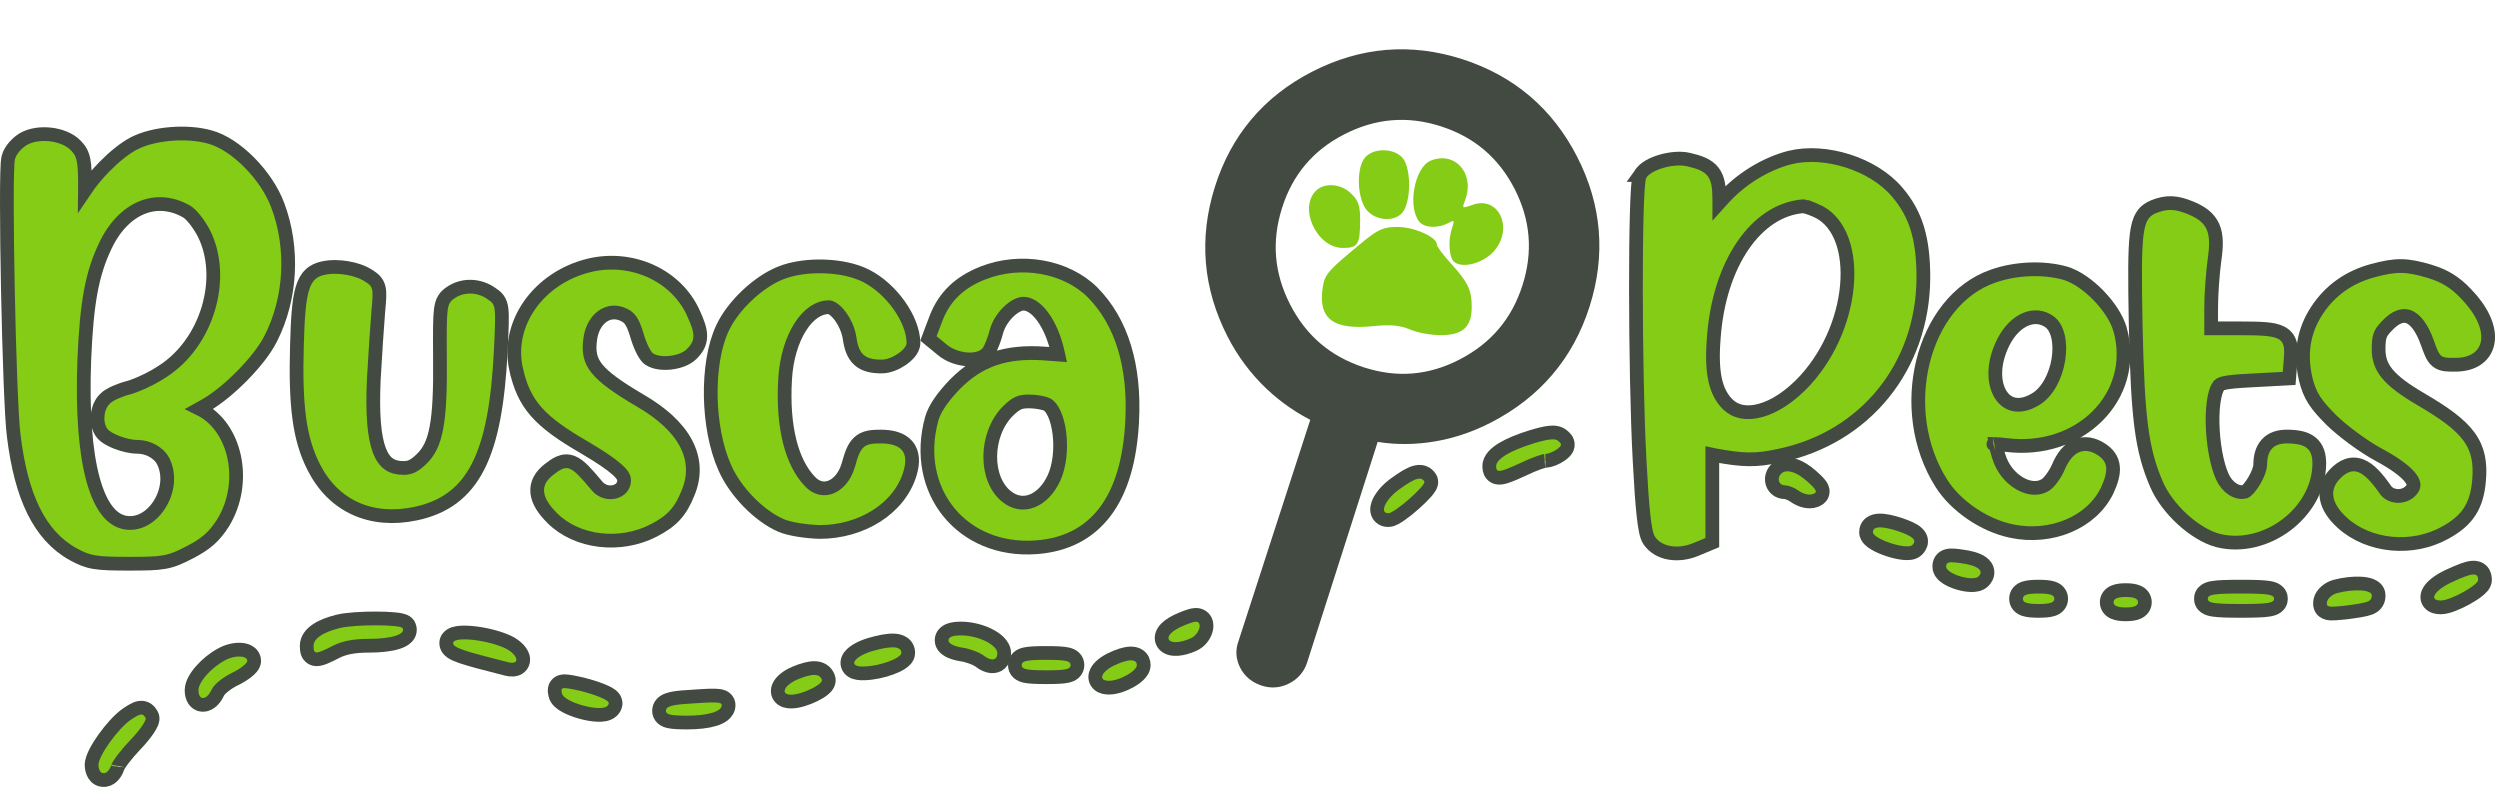 <svg width="182" height="58" viewBox="0 0 182 58" fill="none" xmlns="http://www.w3.org/2000/svg">
<path d="M1.696 10.126L1.696 10.126L1.705 10.121C2.271 9.797 3.017 9.714 3.687 9.791C4.352 9.869 5.057 10.118 5.51 10.586C5.796 10.872 5.983 11.16 6.082 11.647C6.169 12.083 6.187 12.688 6.187 13.604H6.187L6.187 13.61L6.184 13.858C6.579 13.269 7.08 12.669 7.606 12.133C8.3 11.425 9.073 10.793 9.747 10.442L9.748 10.442C10.486 10.058 11.459 9.831 12.43 9.752C13.402 9.672 14.421 9.736 15.265 9.971C16.248 10.232 17.287 10.953 18.162 11.839C19.045 12.732 19.814 13.845 20.224 14.954C21.39 18.056 21.206 21.734 19.693 24.682C19.279 25.497 18.509 26.459 17.662 27.323C16.812 28.19 15.844 28.998 15.004 29.486L15.004 29.486L14.996 29.491L14.521 29.755C15.859 30.409 16.712 31.742 17.038 33.221C17.381 34.78 17.157 36.565 16.246 38.055L16.246 38.055L16.241 38.064C15.932 38.547 15.624 38.937 15.23 39.285C14.838 39.63 14.38 39.919 13.788 40.221C13.095 40.581 12.614 40.801 11.975 40.917C11.361 41.028 10.614 41.039 9.394 41.039C8.196 41.039 7.449 41.021 6.871 40.924C6.262 40.822 5.85 40.634 5.319 40.342L5.319 40.342L5.316 40.341C2.867 38.976 1.54 36.151 1.001 31.735C0.831 30.486 0.666 25.676 0.574 21.101C0.528 18.801 0.5 16.544 0.5 14.801C0.5 13.93 0.506 13.184 0.521 12.624C0.529 12.345 0.538 12.107 0.55 11.922C0.561 11.761 0.575 11.597 0.603 11.482C0.668 11.192 0.846 10.918 1.026 10.705C1.215 10.482 1.453 10.272 1.696 10.126ZM13.57 15.388L13.569 15.387C12.45 14.759 11.316 14.706 10.304 15.127C9.282 15.552 8.334 16.482 7.663 17.908L7.662 17.91C6.69 19.951 6.312 22.029 6.136 26.202C5.997 29.955 6.22 32.869 6.769 34.884C7.327 36.931 8.162 37.867 9.104 38.04L9.106 38.04C10.061 38.219 11.011 37.676 11.613 36.727C12.212 35.782 12.382 34.557 11.872 33.554C11.561 32.975 10.805 32.527 10.004 32.527C9.541 32.527 8.99 32.392 8.531 32.218C8.297 32.129 8.072 32.023 7.881 31.908C7.703 31.8 7.504 31.654 7.378 31.465L7.378 31.465L7.375 31.46C7.13 31.083 7.066 30.608 7.114 30.192C7.16 29.782 7.323 29.341 7.64 29.034C7.739 28.929 7.864 28.842 7.978 28.773C8.105 28.697 8.252 28.623 8.405 28.555C8.708 28.421 9.062 28.298 9.393 28.215C9.973 28.051 11.087 27.543 11.831 27.039L11.831 27.039L11.842 27.032C13.454 26 14.62 24.303 15.172 22.439C15.723 20.575 15.648 18.59 14.842 16.985C14.64 16.605 14.405 16.247 14.171 15.958C13.928 15.659 13.716 15.469 13.57 15.388Z" fill="#84CC16" stroke="#434A42"/>
<path d="M103.877 31.718C102.522 31.892 101.213 31.853 99.953 31.6L94.685 48.071C94.509 48.622 94.15 49.039 93.635 49.305C93.119 49.571 92.571 49.62 92.022 49.443C91.448 49.258 91.001 48.911 90.734 48.391C90.476 47.888 90.437 47.356 90.636 46.832L95.995 30.31C94.696 29.68 93.543 28.887 92.538 27.931C91.431 26.878 90.524 25.662 89.817 24.284C88.077 20.893 87.778 17.369 88.924 13.743C90.071 10.116 92.347 7.419 95.731 5.675C99.144 3.916 102.68 3.618 106.307 4.785C109.932 5.952 112.627 8.242 114.368 11.634C116.108 15.027 116.399 18.555 115.237 22.189C114.074 25.825 111.758 28.541 108.315 30.315C106.88 31.054 105.4 31.523 103.877 31.718ZM99.117 27.212C101.658 28.042 104.101 27.846 106.478 26.621C108.888 25.379 110.491 23.489 111.31 20.927C112.13 18.364 111.929 15.905 110.706 13.521C109.482 11.137 107.604 9.542 105.046 8.719C102.491 7.897 100.023 8.104 97.614 9.345C95.237 10.57 93.656 12.447 92.852 15.001C92.047 17.557 92.255 20.012 93.479 22.398C94.703 24.783 96.575 26.381 99.117 27.212Z" fill="#434A42" stroke="#434A42"/>
<path d="M99.394 11.443C98.734 12.18 98.785 14.315 99.445 15.229C100.156 16.169 101.782 16.195 102.239 15.255C102.772 14.213 102.67 12.053 102.061 11.443C101.375 10.757 100.004 10.783 99.394 11.443Z" fill="#84CC16"/>
<path d="M104.146 11.7C102.978 12.183 102.444 15.08 103.333 16.147C103.714 16.604 104.679 16.63 105.416 16.249C105.873 15.995 105.898 16.02 105.72 16.579C105.39 17.468 105.492 18.84 105.898 19.095C106.558 19.552 107.981 19.145 108.742 18.307C110.241 16.63 109.098 14.19 107.168 14.927C106.431 15.181 106.431 15.181 106.66 14.572C107.396 12.64 105.923 10.963 104.146 11.7Z" fill="#84CC16"/>
<path d="M130.305 11.468L130.305 11.468L130.312 11.466C131.628 11.148 133.145 11.277 134.532 11.721C135.917 12.164 137.224 12.938 138.098 13.965C139.497 15.585 140.022 17.394 140.022 20.211L140.022 20.213C139.996 26.669 135.797 31.882 129.517 33.176C128.672 33.359 128.01 33.448 127.287 33.438C126.57 33.428 125.812 33.32 124.777 33.128L124.777 33.128L124.764 33.125L124.657 33.102V35.838V39.167V39.5L124.35 39.628L123.436 40.01L123.436 40.01L123.433 40.011C122.196 40.517 120.757 40.355 120.063 39.349L120.063 39.349L120.059 39.342C119.936 39.158 119.863 38.894 119.808 38.626C119.748 38.337 119.695 37.964 119.645 37.506C119.545 36.589 119.455 35.294 119.366 33.578C119.188 30.35 119.099 25.353 119.096 21.088C119.094 18.954 119.114 16.998 119.155 15.535C119.176 14.804 119.202 14.19 119.233 13.737C119.249 13.511 119.267 13.319 119.287 13.168C119.297 13.093 119.308 13.022 119.322 12.959C119.333 12.908 119.354 12.82 119.397 12.738L119.396 12.738L119.401 12.731C119.547 12.46 119.806 12.258 120.056 12.112C120.318 11.96 120.629 11.835 120.949 11.742C121.575 11.561 122.328 11.477 122.925 11.618C123.694 11.794 124.325 12.006 124.715 12.511C125.1 13.01 125.165 13.689 125.165 14.519V14.767L125.462 14.438L125.463 14.437C126.745 13.021 128.53 11.926 130.305 11.468ZM132.17 15.311L132.17 15.312L132.157 15.306C131.947 15.213 131.727 15.132 131.544 15.078C131.452 15.051 131.377 15.033 131.321 15.024C131.291 15.018 131.274 15.017 131.267 15.016L131.258 15.017C129.591 15.154 128.069 16.156 126.902 17.849C125.735 19.543 124.944 21.904 124.758 24.666L124.758 24.666L124.758 24.671C124.557 27.249 124.925 28.58 125.779 29.435C126.342 29.987 127.167 30.158 128.176 29.877C129.192 29.595 130.347 28.858 131.433 27.674C133.343 25.579 134.38 22.79 134.486 20.351C134.594 17.882 133.757 15.966 132.17 15.311Z" fill="#84CC16" stroke="#434A42"/>
<path d="M95.919 13.782C94.446 14.976 95.792 18.051 97.772 18.051C98.865 18.051 99.017 17.797 99.017 15.992C99.017 14.976 98.89 14.595 98.382 14.112C97.722 13.426 96.579 13.274 95.919 13.782Z" fill="#84CC16"/>
<path d="M156.772 15.05L156.772 15.05L156.784 15.045C157.243 14.865 157.658 14.766 158.113 14.786C158.56 14.805 159.003 14.938 159.519 15.15L159.519 15.15L159.525 15.152C160.256 15.464 160.816 15.849 161.105 16.508C161.378 17.132 161.362 17.91 161.221 18.884C161.097 19.779 160.972 21.381 160.972 22.422V23.904H163.113C163.862 23.904 164.461 23.913 164.93 23.954C165.389 23.994 165.788 24.067 166.097 24.234C166.446 24.423 166.646 24.711 166.732 25.071C166.807 25.389 166.792 25.762 166.761 26.147C166.761 26.147 166.761 26.147 166.761 26.148L166.685 27.112L166.65 27.548L166.213 27.572L163.851 27.699L163.851 27.699C162.878 27.75 162.31 27.8 161.954 27.878C161.626 27.951 161.563 28.029 161.519 28.092L161.514 28.1L161.508 28.108C161.366 28.299 161.229 28.701 161.148 29.306C161.07 29.891 161.053 30.594 161.095 31.322C161.137 32.049 161.236 32.788 161.384 33.441C161.533 34.099 161.725 34.638 161.938 34.991C162.405 35.721 163.069 35.935 163.464 35.78L163.464 35.78L163.468 35.778C163.468 35.778 163.468 35.778 163.469 35.778C163.471 35.777 163.496 35.765 163.543 35.727C163.591 35.687 163.649 35.631 163.714 35.557C163.844 35.408 163.984 35.21 164.113 34.989C164.242 34.769 164.353 34.538 164.431 34.328C164.512 34.11 164.543 33.949 164.543 33.857C164.543 33.264 164.668 32.725 165.021 32.334C165.383 31.932 165.899 31.781 166.465 31.781C167.179 31.781 167.8 31.872 168.238 32.215C168.711 32.587 168.845 33.148 168.845 33.755L168.845 33.759C168.831 35.559 167.835 37.168 166.449 38.214C165.063 39.259 163.228 39.785 161.469 39.348L161.469 39.348L161.461 39.346C160.594 39.114 159.667 38.526 158.877 37.802C158.084 37.075 157.381 36.168 156.99 35.248C155.906 32.733 155.629 30.48 155.477 23.653L155.477 23.651C155.414 20.224 155.406 18.257 155.547 17.095C155.618 16.513 155.733 16.07 155.94 15.733C156.163 15.371 156.459 15.183 156.772 15.05Z" fill="#84CC16" stroke="#434A42"/>
<path d="M99.395 17.463C96.704 19.674 96.45 19.928 96.297 20.894C95.942 23.206 97.034 24.045 100.005 23.74C101.275 23.613 101.935 23.689 102.671 23.994C103.205 24.223 104.195 24.4 104.881 24.4C106.481 24.4 107.141 23.816 107.141 22.342C107.141 21.097 106.862 20.538 105.592 19.14C105.033 18.531 104.602 17.946 104.602 17.794C104.602 17.26 102.951 16.523 101.757 16.523C100.767 16.523 100.386 16.676 99.395 17.463Z" fill="#84CC16"/>
<path d="M42.899 19.317L42.901 19.316C45.978 18.581 49.229 20.015 50.482 22.797C50.783 23.452 50.985 23.989 50.98 24.473C50.976 25.017 50.718 25.409 50.355 25.772C49.987 26.14 49.387 26.334 48.861 26.4C48.339 26.466 47.705 26.429 47.264 26.142L47.256 26.136L47.247 26.13C47.121 26.04 47.025 25.906 46.961 25.807C46.886 25.692 46.812 25.554 46.74 25.405C46.598 25.106 46.456 24.732 46.347 24.339C46.2 23.861 46.071 23.563 45.934 23.358C45.808 23.168 45.666 23.046 45.46 22.943L45.46 22.943L45.454 22.94C44.883 22.644 44.325 22.707 43.88 23.015C43.423 23.331 43.045 23.938 42.956 24.785L42.956 24.785L42.955 24.791C42.853 25.657 42.977 26.238 43.458 26.836C43.978 27.483 44.93 28.174 46.596 29.154C48.175 30.068 49.315 31.105 49.928 32.25C50.551 33.415 50.609 34.658 50.083 35.9C49.816 36.565 49.528 37.082 49.124 37.519C48.72 37.957 48.226 38.287 47.591 38.618L47.59 38.618C45.162 39.874 41.999 39.514 40.2 37.715C39.594 37.108 39.18 36.496 39.114 35.866C39.042 35.183 39.389 34.631 39.94 34.198C40.203 33.991 40.464 33.798 40.727 33.687C41.022 33.562 41.331 33.535 41.658 33.661C41.949 33.774 42.214 33.994 42.479 34.26C42.75 34.533 43.066 34.901 43.452 35.364L43.454 35.366C43.805 35.791 44.319 35.911 44.741 35.803C45.155 35.697 45.438 35.393 45.438 34.947C45.438 34.808 45.367 34.578 44.91 34.171C44.458 33.767 43.714 33.268 42.561 32.583C40.928 31.639 39.816 30.856 39.046 29.983C38.26 29.092 37.856 28.136 37.578 26.9L37.577 26.9C36.82 23.532 39.237 20.206 42.899 19.317Z" fill="#84CC16" stroke="#434A42"/>
<path d="M30.244 37.396L30.244 37.396C28.634 37.731 27.139 37.603 25.858 37.018C24.576 36.432 23.545 35.405 22.84 34.007C21.788 31.957 21.49 29.509 21.617 25.153C21.668 23.147 21.762 21.846 22.009 21.015C22.137 20.588 22.317 20.239 22.591 19.98C22.867 19.718 23.195 19.588 23.538 19.519C24.073 19.401 24.697 19.413 25.27 19.509C25.838 19.604 26.411 19.792 26.832 20.071C26.98 20.163 27.143 20.269 27.274 20.405C27.426 20.561 27.524 20.743 27.576 20.967C27.622 21.171 27.628 21.402 27.618 21.658C27.608 21.917 27.58 22.241 27.542 22.644C27.466 23.554 27.314 25.806 27.213 27.606C27.099 30.13 27.234 31.783 27.619 32.792C27.807 33.285 28.042 33.591 28.309 33.779C28.574 33.966 28.917 34.068 29.38 34.068C29.631 34.068 29.826 34.025 30.019 33.93C30.22 33.83 30.443 33.662 30.728 33.377C31.224 32.88 31.563 32.25 31.771 31.138C31.984 30.006 32.055 28.41 32.029 26.011L32.029 26.009C32.017 24.173 32.015 23.158 32.09 22.56C32.129 22.253 32.193 22 32.322 21.785C32.455 21.564 32.629 21.432 32.772 21.329C33.668 20.689 34.889 20.732 35.786 21.376C35.789 21.378 35.792 21.381 35.795 21.383C35.932 21.474 36.113 21.594 36.251 21.778C36.406 21.986 36.477 22.226 36.511 22.508C36.574 23.022 36.534 23.889 36.462 25.453L36.457 25.545L36.457 25.548C36.266 29.321 35.781 32.054 34.809 33.957C33.816 35.905 32.325 36.96 30.244 37.396Z" fill="#84CC16" stroke="#434A42"/>
<path d="M56.864 38.254L56.864 38.254C56.051 37.903 55.218 37.28 54.501 36.546C53.783 35.811 53.154 34.938 52.77 34.059C52.113 32.595 51.775 30.695 51.743 28.862C51.71 27.033 51.98 25.202 52.596 23.887C52.985 23.054 53.638 22.216 54.381 21.512C55.124 20.808 55.989 20.209 56.824 19.874C57.72 19.51 58.88 19.36 59.995 19.396C61.108 19.433 62.243 19.657 63.083 20.098C64.003 20.572 64.841 21.355 65.453 22.214C66.06 23.067 66.486 24.053 66.501 24.954L66.501 24.954V24.962C66.501 25.258 66.344 25.507 66.204 25.676C66.053 25.858 65.855 26.026 65.646 26.168C65.243 26.44 64.694 26.682 64.198 26.682C63.546 26.682 62.967 26.588 62.539 26.206C62.114 25.828 61.942 25.262 61.849 24.603C61.761 24.033 61.493 23.444 61.16 23.002C60.995 22.781 60.824 22.612 60.667 22.503C60.506 22.39 60.395 22.362 60.338 22.362C59.621 22.362 58.88 22.833 58.27 23.784C57.665 24.727 57.24 26.075 57.154 27.632L57.154 27.634C56.954 31.115 57.642 33.661 58.948 35.036L58.948 35.036L58.953 35.042C59.431 35.559 59.985 35.65 60.473 35.463C60.984 35.268 61.502 34.734 61.761 33.848C61.863 33.471 61.96 33.151 62.072 32.889C62.184 32.624 62.324 32.387 62.527 32.201C62.946 31.817 63.5 31.781 64.096 31.781C64.909 31.781 65.63 31.948 66.054 32.465C66.491 32.998 66.47 33.718 66.252 34.455L66.252 34.456C65.487 37.035 62.705 38.727 59.677 38.727V38.727L59.664 38.726C59.17 38.713 58.627 38.66 58.137 38.58C57.656 38.502 57.188 38.393 56.864 38.254Z" fill="#84CC16" stroke="#434A42"/>
<path d="M71.555 19.872L71.557 19.872C74.31 18.791 77.598 19.37 79.531 21.277L79.531 21.277L79.536 21.282C81.672 23.447 82.63 26.653 82.422 30.654C82.28 33.451 81.644 35.672 80.466 37.24C79.273 38.827 77.564 39.694 75.406 39.843C72.74 40.031 70.477 39.019 69.062 37.273C67.648 35.528 67.117 33.092 67.828 30.497C68.042 29.706 68.705 28.815 69.552 27.942L69.552 27.942L69.557 27.937C70.415 27.079 71.329 26.474 72.391 26.112C73.448 25.751 74.623 25.642 75.989 25.733L75.989 25.733L75.992 25.734L77.042 25.811L77.04 25.802C76.797 24.647 76.383 23.695 75.902 23.045C75.412 22.383 74.914 22.108 74.507 22.108C74.241 22.108 73.834 22.296 73.418 22.7C73.017 23.09 72.69 23.604 72.552 24.101C72.471 24.412 72.363 24.735 72.259 25.001C72.206 25.135 72.152 25.26 72.101 25.366C72.055 25.459 71.995 25.573 71.923 25.66C71.722 25.906 71.437 26.038 71.166 26.103C70.89 26.17 70.585 26.18 70.287 26.148C69.7 26.086 69.047 25.855 68.573 25.446L67.866 24.865L67.59 24.638L67.716 24.302L68.148 23.159L68.148 23.159L68.15 23.153C68.765 21.587 69.841 20.553 71.555 19.872ZM73.292 36.155L73.294 36.157C73.883 36.622 74.524 36.698 75.115 36.475C75.722 36.246 76.328 35.68 76.744 34.767C77.141 33.882 77.26 32.652 77.125 31.553C77.058 31.008 76.931 30.519 76.761 30.14C76.589 29.756 76.397 29.539 76.232 29.446C76.14 29.402 75.951 29.344 75.694 29.297C75.44 29.251 75.159 29.223 74.914 29.223C74.544 29.223 74.325 29.263 74.132 29.35C73.93 29.441 73.714 29.601 73.385 29.918C72.543 30.763 72.099 32.006 72.09 33.221C72.081 34.442 72.51 35.542 73.292 36.155Z" fill="#84CC16" stroke="#434A42"/>
<path d="M172.736 19.703L172.738 19.702C173.561 19.483 174.18 19.361 174.815 19.368C175.45 19.375 176.069 19.512 176.894 19.757L176.894 19.757L176.899 19.758C177.968 20.088 178.729 20.539 179.552 21.416C180.644 22.549 181.234 23.763 181.125 24.781C181.068 25.311 180.82 25.774 180.381 26.095C179.953 26.408 179.387 26.555 178.733 26.555L178.706 26.555C178.456 26.555 178.225 26.555 178.033 26.532C177.82 26.505 177.6 26.445 177.403 26.283C177.217 26.131 177.101 25.928 177.01 25.726C176.92 25.529 176.828 25.274 176.72 24.974L176.713 24.954L176.712 24.952C176.295 23.773 175.781 23.214 175.338 23.054C174.951 22.915 174.416 23.019 173.742 23.751L173.742 23.751L173.735 23.758C173.466 24.039 173.343 24.226 173.271 24.429C173.196 24.644 173.163 24.923 173.163 25.42C173.163 26.112 173.343 26.659 173.792 27.205C174.261 27.776 175.035 28.362 176.267 29.079L176.268 29.08C177.957 30.071 179.082 30.877 179.743 31.783C180.433 32.728 180.583 33.728 180.475 34.991L180.475 34.991L180.475 34.994C180.395 35.877 180.203 36.607 179.801 37.233C179.398 37.859 178.815 38.335 178.036 38.765C175.653 40.107 172.473 39.818 170.525 38.065L170.525 38.065L170.523 38.063C169.913 37.507 169.492 36.905 169.383 36.266C169.268 35.592 169.514 34.978 170.024 34.468C170.28 34.212 170.56 34.001 170.876 33.892C171.208 33.777 171.546 33.785 171.879 33.914C172.196 34.037 172.489 34.261 172.769 34.546C173.052 34.833 173.345 35.205 173.658 35.654L173.658 35.654L173.661 35.66C174.005 36.167 174.889 36.278 175.427 35.797C175.628 35.615 175.693 35.468 175.707 35.36C175.721 35.253 175.696 35.098 175.546 34.875C175.229 34.403 174.476 33.81 173.163 33.102C172.079 32.521 170.569 31.4 169.75 30.607L169.75 30.607L169.744 30.601C169.169 30.026 168.768 29.581 168.477 29.126C168.179 28.66 168.009 28.206 167.861 27.628L167.861 27.628L167.859 27.616C167.424 25.742 167.694 24.074 168.691 22.577C169.651 21.123 171.025 20.165 172.736 19.703Z" fill="#84CC16" stroke="#434A42"/>
<path d="M153.411 35.69L153.411 35.69L153.407 35.699C152.27 38.058 149.321 39.26 146.456 38.665C144.447 38.257 142.374 36.833 141.334 35.19C139.64 32.52 139.287 29.208 139.989 26.348C140.688 23.496 142.464 21.004 145.123 20.093C146.738 19.528 148.746 19.446 150.321 19.881L150.321 19.881L150.325 19.882C151.155 20.119 152.047 20.765 152.769 21.507C153.491 22.25 154.118 23.166 154.352 24.016L154.353 24.017C155.012 26.436 154.274 28.716 152.69 30.293C151.111 31.866 148.709 32.73 146.039 32.395C145.679 32.353 145.438 32.328 145.27 32.325C145.271 32.331 145.272 32.336 145.273 32.342C145.309 32.537 145.389 32.815 145.512 33.23C145.779 34.121 146.386 34.83 147.065 35.211C147.748 35.595 148.428 35.617 148.924 35.292L148.927 35.29C149.028 35.225 149.2 35.055 149.391 34.795C149.575 34.545 149.744 34.256 149.853 33.994L149.853 33.994L149.854 33.991C150.156 33.277 150.581 32.715 151.16 32.463C151.77 32.198 152.414 32.334 153.003 32.727C153.462 33.028 153.773 33.429 153.825 33.99C153.873 34.499 153.697 35.064 153.411 35.69ZM145.114 32.336C145.114 32.336 145.115 32.335 145.118 32.334C145.115 32.335 145.113 32.336 145.114 32.336ZM148.201 29.058L148.204 29.056C149.044 28.552 149.662 27.39 149.856 26.149C149.951 25.54 149.937 24.95 149.815 24.46C149.693 23.969 149.474 23.616 149.189 23.414C148.665 23.049 148.066 23.001 147.48 23.242C146.881 23.488 146.276 24.049 145.835 24.931C145.039 26.525 145.15 27.949 145.659 28.741C145.91 29.13 146.254 29.37 146.654 29.444C147.058 29.519 147.581 29.436 148.201 29.058Z" fill="#84CC16" stroke="#434A42"/>
<path d="M111.49 31.804L111.49 31.804L111.492 31.803C112.042 31.637 112.475 31.529 112.813 31.495C113.137 31.463 113.491 31.486 113.764 31.723C113.838 31.784 113.93 31.865 114.001 31.963C114.082 32.075 114.163 32.246 114.132 32.461C114.105 32.654 113.997 32.792 113.919 32.875C113.838 32.962 113.736 33.042 113.635 33.117L113.635 33.117L113.626 33.123C113.462 33.238 113.268 33.338 113.085 33.411C112.915 33.478 112.698 33.544 112.501 33.544C112.506 33.544 112.505 33.544 112.498 33.545C112.484 33.548 112.443 33.555 112.365 33.576C112.264 33.603 112.135 33.645 111.984 33.699C111.684 33.807 111.319 33.959 110.966 34.13L110.966 34.13L110.958 34.134C110.557 34.318 110.232 34.463 109.973 34.566C109.722 34.666 109.495 34.742 109.302 34.769C109.113 34.794 108.804 34.79 108.591 34.526C108.424 34.318 108.42 34.056 108.42 33.934C108.42 33.64 108.562 33.393 108.725 33.207C108.891 33.018 109.115 32.846 109.371 32.69C109.884 32.377 110.607 32.077 111.49 31.804Z" fill="#84CC16" stroke="#434A42"/>
<path d="M129.036 35.188C128.92 34.828 129.027 34.43 129.308 34.145C129.668 33.765 130.177 33.758 130.6 33.883C131.029 34.01 131.48 34.295 131.906 34.68C132.087 34.841 132.236 34.981 132.35 35.102C132.456 35.215 132.57 35.351 132.635 35.503C132.67 35.585 132.702 35.696 132.692 35.824C132.683 35.961 132.63 36.08 132.553 36.174C132.428 36.329 132.251 36.4 132.154 36.435C131.899 36.534 131.617 36.516 131.388 36.464C131.145 36.408 130.895 36.299 130.678 36.149L130.67 36.143L130.663 36.138C130.552 36.055 130.402 35.973 130.251 35.913C130.091 35.85 129.981 35.831 129.947 35.831C129.507 35.831 129.158 35.569 129.036 35.188Z" fill="#84CC16" stroke="#434A42"/>
<path d="M101.074 37.863C100.929 37.863 100.766 37.836 100.616 37.747C100.456 37.653 100.347 37.509 100.293 37.344C100.198 37.051 100.293 36.751 100.389 36.543C100.597 36.095 101.038 35.594 101.596 35.203C102.151 34.8 102.605 34.517 102.976 34.404C103.171 34.345 103.395 34.316 103.618 34.386C103.851 34.459 104.009 34.615 104.113 34.784C104.233 34.972 104.199 35.164 104.179 35.243C104.155 35.338 104.112 35.42 104.077 35.478C104.006 35.599 103.903 35.727 103.796 35.85C103.576 36.1 103.269 36.397 102.951 36.677C102.632 36.959 102.288 37.237 101.988 37.447C101.839 37.551 101.692 37.646 101.559 37.716C101.492 37.751 101.421 37.785 101.35 37.811C101.284 37.834 101.186 37.863 101.074 37.863Z" fill="#84CC16" stroke="#434A42"/>
<path d="M138.306 38.185L138.306 38.185L138.312 38.187C138.6 38.286 138.849 38.382 139.053 38.478C139.251 38.572 139.438 38.681 139.58 38.815C139.726 38.953 139.871 39.165 139.857 39.446C139.845 39.708 139.697 39.904 139.571 40.03C139.405 40.197 139.188 40.245 139.048 40.263C138.89 40.283 138.72 40.277 138.555 40.26C138.224 40.224 137.842 40.133 137.484 40.016C137.127 39.899 136.768 39.748 136.488 39.582C136.349 39.5 136.21 39.402 136.098 39.289C136 39.189 135.848 38.999 135.848 38.737C135.848 38.488 135.949 38.248 136.169 38.086C136.361 37.945 136.592 37.902 136.79 37.894C137.188 37.877 137.709 37.991 138.306 38.185Z" fill="#84CC16" stroke="#434A42"/>
<path d="M144.395 42.315C144.255 42.456 144.081 42.523 143.939 42.556C143.792 42.591 143.636 42.601 143.489 42.597C143.193 42.59 142.865 42.528 142.564 42.437C142.265 42.347 141.96 42.22 141.719 42.063C141.599 41.984 141.476 41.887 141.378 41.767C141.281 41.65 141.18 41.473 141.18 41.25C141.18 41.127 141.196 40.948 141.306 40.78C141.426 40.596 141.604 40.506 141.767 40.466C141.917 40.429 142.08 40.428 142.234 40.437C142.392 40.446 142.577 40.469 142.789 40.501C143.411 40.579 143.955 40.723 144.294 40.969C144.471 41.098 144.662 41.307 144.687 41.608C144.712 41.911 144.558 42.153 144.395 42.315Z" fill="#84CC16" stroke="#434A42"/>
<path d="M177.691 44.217C177.543 44.217 177.394 44.202 177.258 44.16C177.122 44.118 176.966 44.039 176.851 43.89C176.586 43.544 176.747 43.164 176.868 42.978C177.003 42.769 177.217 42.572 177.461 42.399C177.711 42.221 178.019 42.046 178.373 41.889C178.732 41.723 179.038 41.591 179.295 41.498C179.546 41.406 179.782 41.339 179.993 41.325C180.205 41.31 180.484 41.345 180.691 41.571C180.881 41.778 180.908 42.04 180.908 42.218C180.908 42.455 180.77 42.634 180.704 42.713C180.617 42.816 180.507 42.914 180.395 43.004C180.167 43.185 179.869 43.376 179.559 43.547C179.247 43.72 178.908 43.882 178.595 44.003C178.299 44.117 177.967 44.217 177.691 44.217Z" fill="#84CC16" stroke="#434A42"/>
<path d="M169.986 42.703L169.986 42.703L169.992 42.701C170.649 42.523 171.338 42.452 171.88 42.484C172.146 42.5 172.412 42.542 172.629 42.632C172.815 42.709 173.163 42.912 173.163 43.336C173.163 43.475 173.151 43.683 173.027 43.88C172.9 44.085 172.706 44.198 172.518 44.27C172.175 44.401 171.607 44.483 170.746 44.594L170.746 44.594L170.734 44.596C170.43 44.627 170.181 44.651 169.984 44.661C169.798 44.67 169.608 44.671 169.446 44.633C169.259 44.588 169.031 44.469 168.935 44.196C168.866 43.998 168.903 43.797 168.921 43.701L168.922 43.693L168.924 43.685C168.982 43.425 169.156 43.211 169.324 43.065C169.502 42.909 169.732 42.775 169.986 42.703Z" fill="#84CC16" stroke="#434A42"/>
<path d="M148.41 44.471C147.992 44.471 147.632 44.448 147.367 44.359C147.227 44.313 147.07 44.234 146.948 44.092C146.817 43.938 146.768 43.758 146.768 43.59C146.768 43.421 146.817 43.241 146.948 43.088C147.07 42.945 147.227 42.867 147.367 42.82C147.632 42.731 147.992 42.708 148.41 42.708C148.829 42.708 149.189 42.731 149.454 42.82C149.594 42.867 149.751 42.945 149.873 43.088C150.004 43.241 150.053 43.421 150.053 43.59C150.053 43.758 150.004 43.938 149.873 44.092C149.751 44.234 149.594 44.313 149.454 44.359C149.189 44.448 148.829 44.471 148.41 44.471Z" fill="#84CC16" stroke="#434A42"/>
<path d="M163.139 44.471C162.158 44.471 161.513 44.453 161.111 44.388C160.916 44.357 160.706 44.305 160.538 44.187C160.445 44.122 160.36 44.034 160.302 43.917C160.244 43.802 160.227 43.688 160.227 43.59C160.227 43.492 160.244 43.377 160.302 43.262C160.36 43.145 160.445 43.057 160.538 42.992C160.706 42.874 160.916 42.822 161.111 42.791C161.513 42.726 162.158 42.708 163.139 42.708C164.12 42.708 164.765 42.726 165.168 42.791C165.362 42.822 165.572 42.874 165.74 42.992C165.833 43.057 165.918 43.145 165.976 43.262C166.034 43.377 166.052 43.492 166.052 43.59C166.052 43.688 166.034 43.802 165.976 43.917C165.918 44.034 165.833 44.122 165.74 44.187C165.572 44.305 165.362 44.357 165.168 44.388C164.765 44.453 164.12 44.471 163.139 44.471Z" fill="#84CC16" stroke="#434A42"/>
<path d="M154.758 44.723C154.435 44.723 154.128 44.691 153.886 44.586C153.758 44.53 153.624 44.444 153.522 44.308C153.416 44.166 153.369 44.003 153.369 43.842C153.369 43.68 153.416 43.517 153.522 43.375C153.624 43.239 153.758 43.153 153.886 43.097C154.128 42.992 154.435 42.96 154.758 42.96C155.081 42.96 155.388 42.992 155.63 43.097C155.758 43.153 155.892 43.239 155.994 43.375C156.1 43.517 156.147 43.68 156.147 43.842C156.147 44.003 156.1 44.166 155.994 44.308C155.892 44.444 155.758 44.53 155.63 44.586C155.388 44.691 155.081 44.723 154.758 44.723Z" fill="#84CC16" stroke="#434A42"/>
<path d="M85.662 45.225L85.662 45.225L85.672 45.22C85.9 45.112 86.156 45.005 86.381 44.923C86.494 44.882 86.605 44.845 86.704 44.818C86.785 44.796 86.895 44.77 87.003 44.766C87.136 44.757 87.281 44.774 87.42 44.841C87.57 44.914 87.679 45.031 87.747 45.164C87.872 45.409 87.845 45.678 87.793 45.869C87.687 46.262 87.377 46.706 86.903 46.916C86.476 47.111 86.079 47.218 85.739 47.243C85.429 47.265 85.051 47.225 84.794 46.98C84.649 46.842 84.561 46.651 84.564 46.436C84.568 46.237 84.648 46.064 84.743 45.929C84.929 45.665 85.251 45.431 85.662 45.225Z" fill="#84CC16" stroke="#434A42"/>
<path d="M24.611 45.237L24.611 45.237L24.614 45.236C25.25 45.081 26.402 45.019 27.382 45.022C27.88 45.023 28.355 45.042 28.724 45.078C28.906 45.095 29.076 45.118 29.214 45.15C29.282 45.165 29.357 45.186 29.428 45.215C29.478 45.236 29.616 45.296 29.714 45.435L29.729 45.456L29.741 45.479C29.817 45.615 29.861 45.782 29.833 45.963C29.806 46.14 29.718 46.279 29.622 46.381C29.443 46.57 29.183 46.686 28.938 46.764C28.426 46.926 27.689 47.01 26.841 47.01C25.767 47.01 25.043 47.157 24.455 47.462L24.455 47.462L24.452 47.463C24.141 47.622 23.883 47.749 23.675 47.836C23.484 47.916 23.266 47.994 23.06 47.994C22.943 47.994 22.803 47.97 22.671 47.885C22.537 47.798 22.457 47.679 22.411 47.571C22.332 47.385 22.328 47.169 22.328 47.018C22.328 46.511 22.657 46.132 23.043 45.87C23.435 45.604 23.975 45.396 24.611 45.237Z" fill="#84CC16" stroke="#434A42"/>
<path d="M69.972 47.642L69.964 47.641L69.957 47.639C69.623 47.584 69.317 47.495 69.079 47.367C68.877 47.259 68.549 47.023 68.549 46.613C68.549 46.208 68.844 45.983 69.093 45.884C69.333 45.789 69.637 45.757 69.963 45.757C70.668 45.757 71.403 45.949 71.971 46.227C72.255 46.367 72.519 46.539 72.72 46.739C72.912 46.931 73.104 47.209 73.104 47.553C73.104 47.753 73.064 47.974 72.933 48.163C72.789 48.368 72.575 48.479 72.345 48.501C71.956 48.54 71.558 48.326 71.224 48.064C70.995 47.925 70.448 47.707 69.972 47.642Z" fill="#84CC16" stroke="#434A42"/>
<path d="M36.883 48.7L36.883 48.7L36.877 48.698C35.22 48.28 34.194 48.008 33.581 47.796C33.281 47.692 33.036 47.588 32.86 47.465C32.668 47.332 32.486 47.122 32.486 46.816C32.486 46.523 32.669 46.336 32.822 46.241C32.965 46.152 33.131 46.109 33.273 46.084C33.565 46.034 33.937 46.036 34.322 46.07C35.095 46.137 36.054 46.343 36.808 46.658C37.121 46.785 37.386 46.949 37.592 47.129C37.79 47.302 37.965 47.517 38.045 47.756C38.086 47.879 38.11 48.035 38.069 48.202C38.025 48.38 37.915 48.528 37.761 48.624C37.491 48.792 37.156 48.764 36.883 48.7Z" fill="#84CC16" stroke="#434A42"/>
<path d="M63.257 46.952L63.257 46.952L63.267 46.949C64.001 46.73 64.62 46.607 65.079 46.627C65.307 46.637 65.56 46.683 65.768 46.832C66.007 47.002 66.12 47.258 66.12 47.53C66.12 47.747 66.013 47.91 65.932 48.005C65.846 48.106 65.739 48.19 65.636 48.258C65.428 48.397 65.159 48.522 64.872 48.628C64.3 48.839 63.568 49.006 62.919 49.021C62.605 49.034 62.286 49.005 62.045 48.863C61.911 48.784 61.775 48.652 61.716 48.455C61.657 48.26 61.698 48.079 61.76 47.945C61.874 47.699 62.105 47.508 62.333 47.365C62.578 47.211 62.891 47.07 63.257 46.952Z" fill="#84CC16" stroke="#434A42"/>
<path d="M14.653 48.817C15.039 48.378 15.559 47.947 16.109 47.649C16.541 47.404 17.04 47.286 17.454 47.294C17.658 47.298 17.886 47.334 18.081 47.439C18.292 47.552 18.503 47.775 18.503 48.112C18.503 48.247 18.457 48.355 18.422 48.422C18.385 48.493 18.338 48.555 18.295 48.606C18.208 48.709 18.096 48.81 17.978 48.902C17.739 49.09 17.422 49.286 17.076 49.452C16.797 49.587 16.506 49.774 16.272 49.966C16.02 50.173 15.898 50.332 15.872 50.393L15.872 50.393L15.868 50.401C15.759 50.642 15.621 50.85 15.458 51.007C15.302 51.158 15.086 51.294 14.829 51.311C14.539 51.33 14.287 51.19 14.133 50.96C13.994 50.753 13.947 50.497 13.947 50.246C13.947 49.982 14.046 49.722 14.165 49.501C14.289 49.271 14.458 49.038 14.653 48.817Z" fill="#84CC16" stroke="#434A42"/>
<path d="M76.16 49.299C75.46 49.299 74.961 49.282 74.633 49.212C74.47 49.176 74.279 49.115 74.126 48.977C73.945 48.815 73.883 48.606 73.883 48.418C73.883 48.229 73.945 48.021 74.126 47.858C74.279 47.72 74.47 47.659 74.633 47.624C74.961 47.554 75.46 47.536 76.16 47.536C76.861 47.536 77.36 47.554 77.688 47.624C77.851 47.659 78.042 47.72 78.195 47.858C78.376 48.021 78.438 48.229 78.438 48.418C78.438 48.606 78.376 48.815 78.195 48.977C78.042 49.115 77.851 49.176 77.688 49.212C77.36 49.282 76.861 49.299 76.16 49.299Z" fill="#84CC16" stroke="#434A42"/>
<path d="M80.832 48.025L80.832 48.025L80.842 48.02C81.38 47.758 81.883 47.586 82.286 47.573C82.488 47.567 82.733 47.597 82.939 47.749C83.171 47.92 83.263 48.174 83.263 48.419C83.263 48.593 83.2 48.741 83.136 48.848C83.071 48.958 82.987 49.055 82.901 49.138C82.73 49.305 82.508 49.459 82.277 49.589C81.829 49.841 81.233 50.062 80.731 50.062C80.491 50.062 80.214 50.02 80.002 49.847C79.887 49.753 79.798 49.625 79.758 49.47C79.718 49.319 79.733 49.175 79.769 49.054C79.838 48.825 79.996 48.63 80.165 48.476C80.341 48.314 80.567 48.161 80.832 48.025Z" fill="#84CC16" stroke="#434A42"/>
<path d="M57.882 48.996L57.882 48.996L57.886 48.994C58.418 48.773 58.897 48.631 59.292 48.635C59.498 48.638 59.715 48.68 59.907 48.803C60.104 48.929 60.232 49.111 60.301 49.315C60.39 49.562 60.296 49.776 60.228 49.886C60.155 50.005 60.054 50.102 59.964 50.176C59.779 50.33 59.531 50.476 59.274 50.601C58.774 50.845 58.102 51.074 57.595 51.074C57.349 51.074 57.048 51.027 56.834 50.817C56.571 50.558 56.59 50.219 56.69 49.983C56.782 49.763 56.957 49.575 57.147 49.423C57.344 49.265 57.593 49.119 57.882 48.996Z" fill="#84CC16" stroke="#434A42"/>
<path d="M44.566 51.746C44.405 51.907 44.198 51.975 44.034 52.008C43.861 52.043 43.672 52.05 43.486 52.042C43.114 52.027 42.686 51.948 42.285 51.836C41.883 51.724 41.48 51.571 41.159 51.394C41 51.306 40.844 51.202 40.718 51.082C40.603 50.972 40.464 50.805 40.421 50.579C40.397 50.475 40.363 50.312 40.388 50.152C40.402 50.054 40.441 49.935 40.533 49.828C40.625 49.72 40.737 49.662 40.837 49.631C41.008 49.579 41.194 49.593 41.331 49.61C41.485 49.628 41.675 49.663 41.896 49.707C42.454 49.814 43.298 50.05 43.82 50.27C43.997 50.342 44.152 50.412 44.28 50.482C44.402 50.548 44.537 50.635 44.639 50.752C44.757 50.886 44.85 51.085 44.805 51.324C44.768 51.524 44.647 51.665 44.566 51.746Z" fill="#84CC16" stroke="#434A42"/>
<path d="M49.654 50.763L49.654 50.763L49.661 50.762C50.857 50.674 51.596 50.627 52.036 50.637C52.243 50.642 52.457 50.659 52.631 50.732C52.729 50.774 52.844 50.845 52.93 50.97C53.019 51.098 53.042 51.233 53.042 51.337C53.042 51.654 52.864 51.889 52.675 52.041C52.489 52.188 52.251 52.292 52.002 52.368C51.498 52.522 50.815 52.6 50.028 52.6C49.439 52.6 48.996 52.583 48.695 52.514C48.544 52.48 48.365 52.42 48.219 52.29C48.048 52.137 47.978 51.938 47.978 51.744C47.978 51.555 48.044 51.375 48.175 51.228C48.294 51.094 48.446 51.014 48.584 50.96C48.852 50.856 49.22 50.801 49.654 50.763Z" fill="#84CC16" stroke="#434A42"/>
<path d="M9.217 52.002L9.217 52.002L9.224 51.998C9.405 51.875 9.566 51.771 9.709 51.694C9.846 51.62 10.004 51.549 10.171 51.526C10.364 51.499 10.559 51.536 10.73 51.657C10.868 51.756 10.958 51.887 11.02 51.992C11.129 52.161 11.113 52.337 11.103 52.405C11.089 52.5 11.057 52.587 11.028 52.656C10.969 52.795 10.876 52.952 10.77 53.11C10.554 53.431 10.236 53.821 9.864 54.207C9.535 54.549 9.211 54.928 8.963 55.255C8.839 55.418 8.738 55.563 8.666 55.68C8.597 55.791 8.573 55.848 8.568 55.859C8.567 55.861 8.567 55.862 8.567 55.861L8.563 55.88L8.557 55.898C8.403 56.359 8.038 56.82 7.498 56.785C6.897 56.747 6.668 56.164 6.668 55.689C6.668 55.395 6.808 55.055 6.955 54.765C7.115 54.45 7.333 54.101 7.577 53.76C8.056 53.089 8.679 52.381 9.217 52.002Z" fill="#84CC16" stroke="#434A42"/>
</svg>
